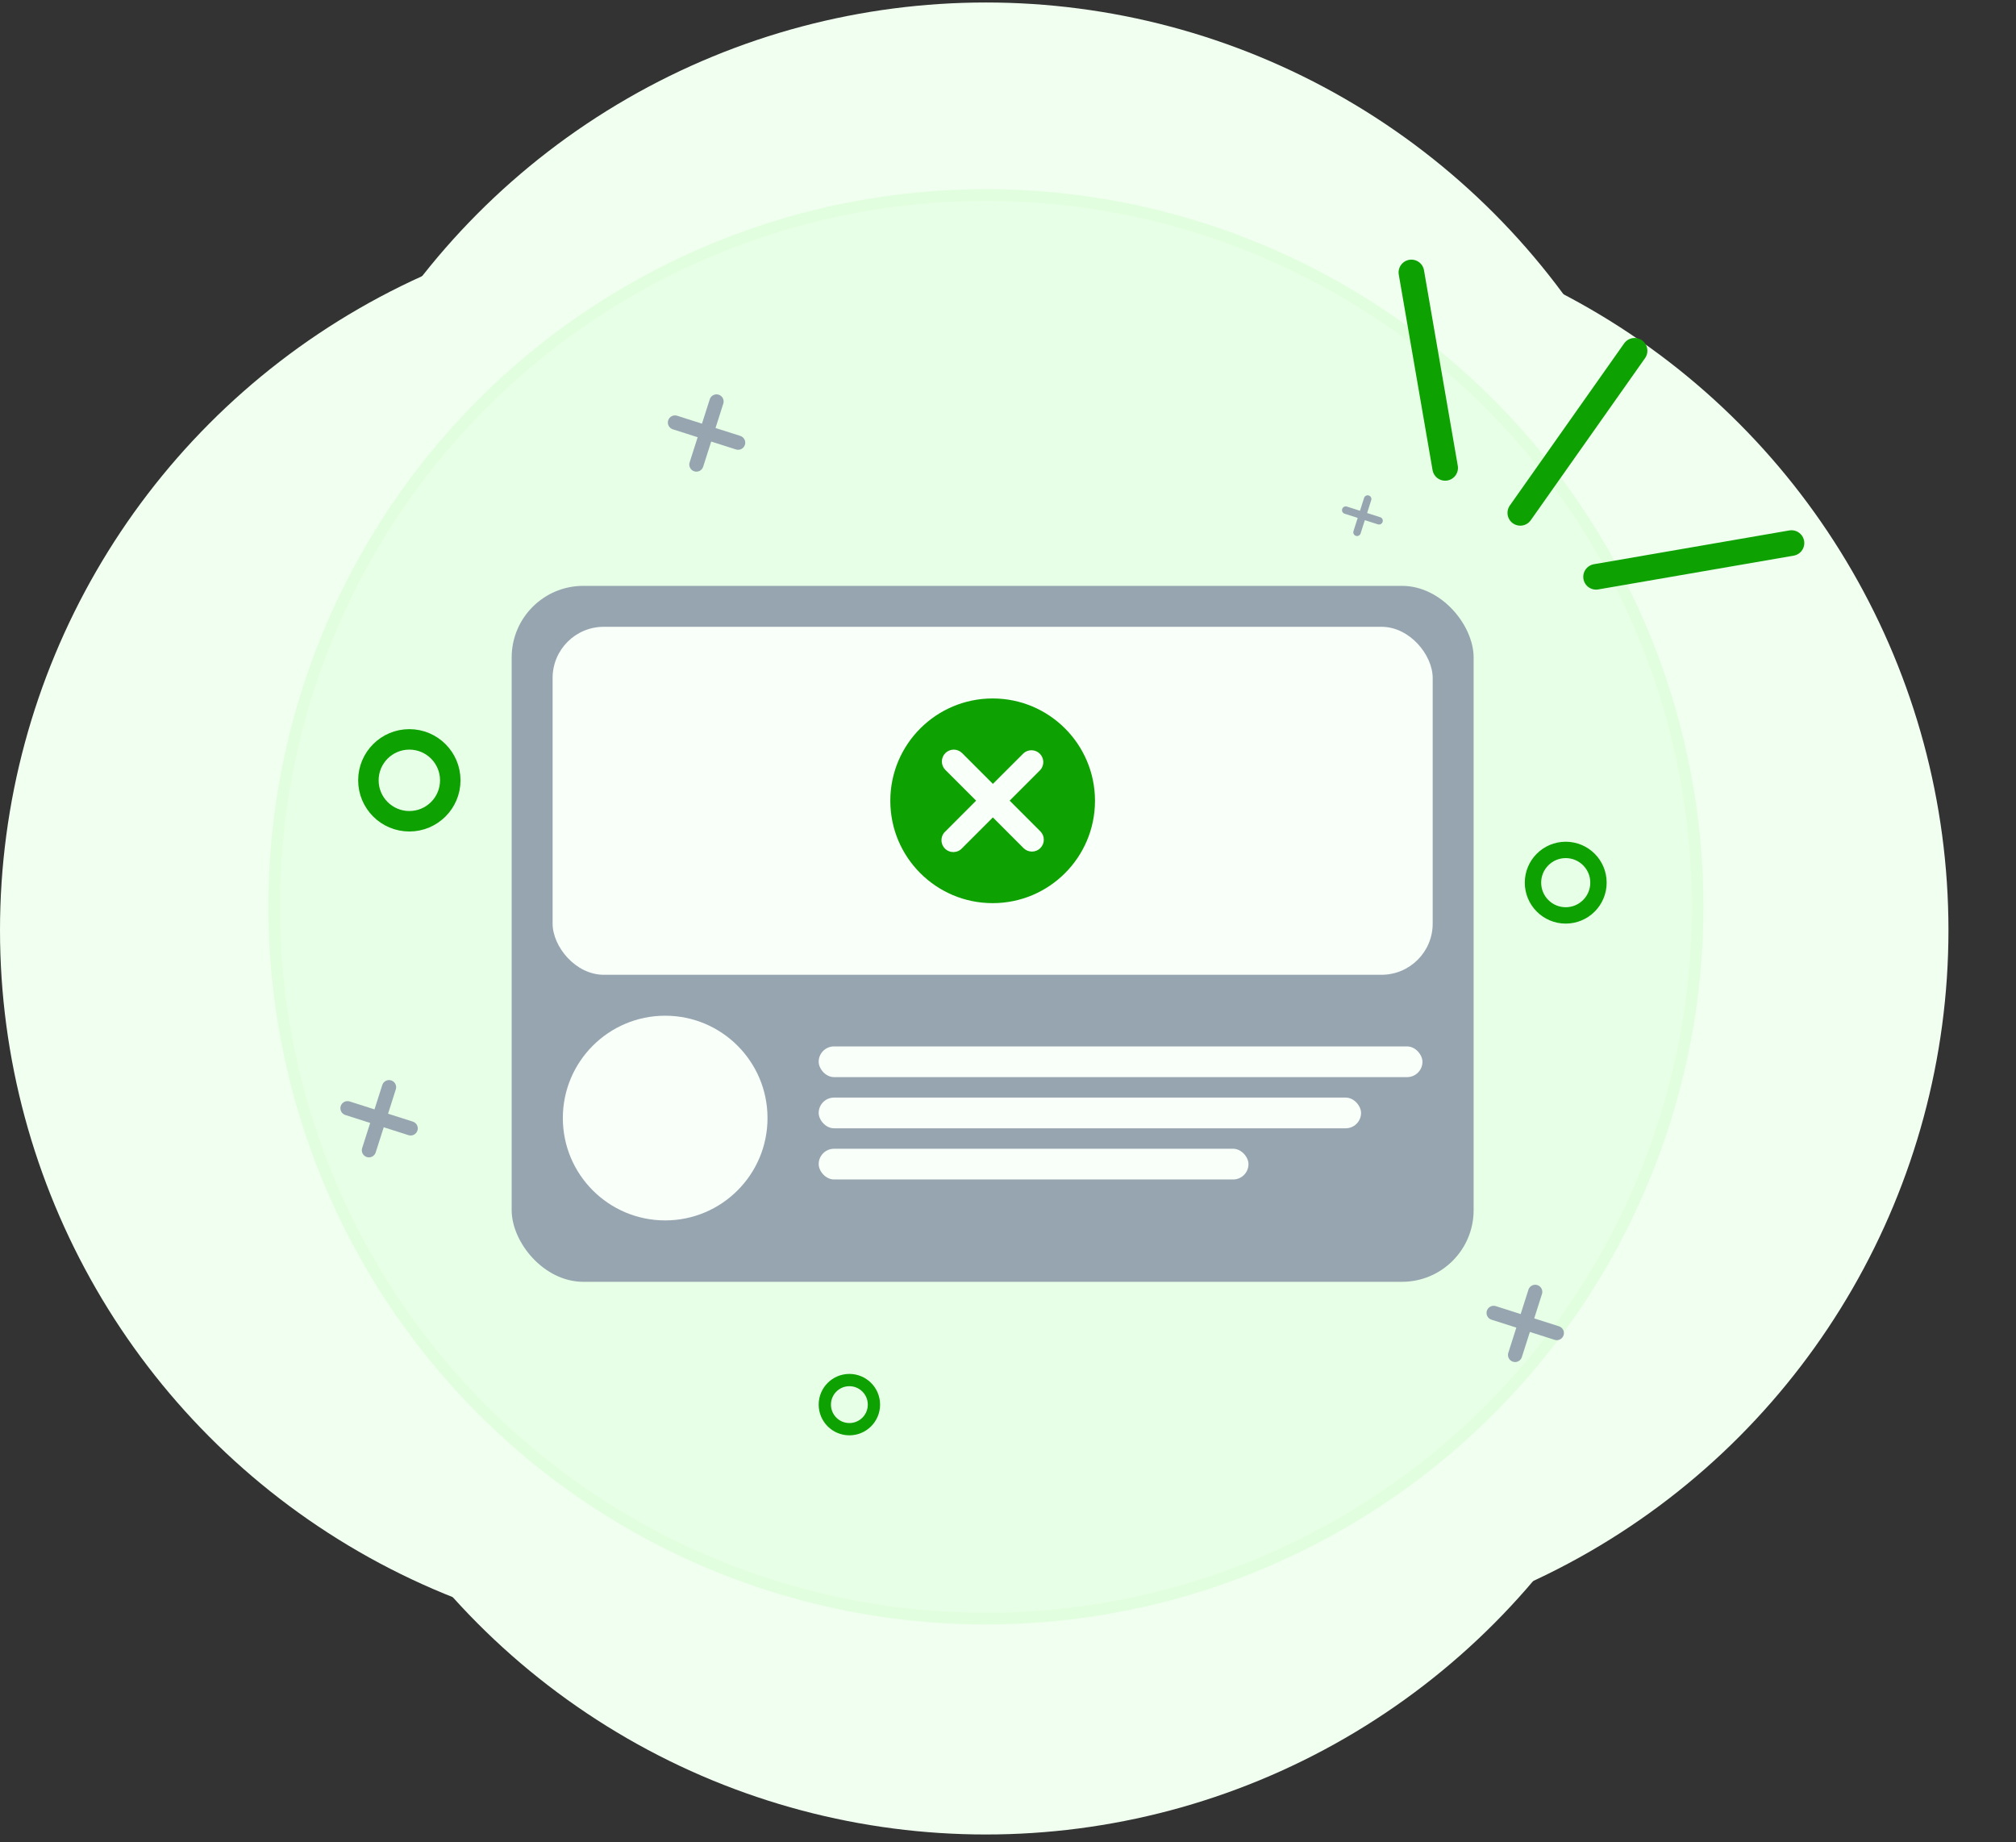 <svg width="197" height="180" viewBox="0 0 197 180" fill="none" xmlns="http://www.w3.org/2000/svg">
<rect x="0" y="0" width="197" height="180" fill="#333333" stroke="none"/>
<circle cx="120.282" cy="90.884" r="70.118" fill="#F0FFEF"/>
<circle cx="96.341" cy="70.362" r="70.118" fill="#F0FFEF"/>
<circle cx="70.118" cy="90.884" r="70.118" fill="#F0FFEF"/>
<circle cx="96.341" cy="109.127" r="70.118" fill="#F0FFEF"/>
<circle cx="96.341" cy="88.604" r="69.548" fill="#E7FFE6" stroke="#E1FFDE" stroke-width="1.14"/>
<rect x="50" y="57.244" width="94" height="68" rx="7" fill="#97A5B0"/>
<rect x="54" y="61.244" width="86" height="34" rx="5" fill="#F9FFF9"/>
<rect x="80" y="102.244" width="59" height="3" rx="1.5" fill="#F9FFF9"/>
<rect x="80" y="107.244" width="53" height="3" rx="1.5" fill="#F9FFF9"/>
<rect x="80" y="112.244" width="42" height="3" rx="1.5" fill="#F9FFF9"/>
<circle cx="65" cy="109.244" r="10" fill="#F9FFF9"/>
<path d="M137.918 26.619L141.219 45.718" stroke="#0EA102" stroke-width="2.5" stroke-linecap="round"/>
<path d="M175.062 53.06L155.964 56.361" stroke="#0EA102" stroke-width="2.5" stroke-linecap="round"/>
<path d="M159.73 34.273L148.56 50.112" stroke="#0EA102" stroke-width="2.5" stroke-linecap="round"/>
<circle cx="97" cy="78.245" r="10" fill="#0EA102"/>
<path d="M98.663 78.231L101.66 75.23C101.855 75.009 101.958 74.722 101.949 74.427C101.939 74.133 101.818 73.853 101.61 73.645C101.401 73.436 101.122 73.315 100.827 73.306C100.533 73.296 100.246 73.399 100.024 73.594L97.023 76.592L94.017 73.585C93.91 73.477 93.782 73.392 93.641 73.333C93.5 73.275 93.35 73.245 93.197 73.245C93.045 73.245 92.894 73.275 92.754 73.333C92.613 73.392 92.485 73.477 92.377 73.585C92.27 73.692 92.184 73.82 92.126 73.961C92.068 74.102 92.038 74.252 92.038 74.405C92.038 74.557 92.068 74.708 92.126 74.849C92.184 74.989 92.27 75.117 92.377 75.225L95.384 78.231L92.387 81.231C92.269 81.336 92.174 81.464 92.108 81.607C92.041 81.75 92.005 81.905 92.001 82.063C91.996 82.22 92.024 82.377 92.082 82.524C92.14 82.67 92.228 82.803 92.34 82.915C92.451 83.026 92.584 83.114 92.731 83.172C92.877 83.231 93.034 83.258 93.192 83.254C93.349 83.249 93.504 83.213 93.647 83.147C93.79 83.08 93.918 82.985 94.023 82.868L97.023 79.87L100.02 82.868C100.238 83.085 100.533 83.207 100.84 83.207C101.148 83.207 101.443 83.085 101.66 82.868C101.878 82.65 102 82.355 102 82.048C102 81.74 101.878 81.445 101.66 81.228L98.663 78.231Z" fill="#F9FFF9"/>
<path d="M37.92 108.819L38.691 106.396C38.734 106.225 38.71 106.044 38.624 105.889C38.538 105.735 38.397 105.619 38.229 105.566C38.06 105.512 37.878 105.524 37.718 105.6C37.559 105.676 37.434 105.81 37.37 105.975L36.596 108.396L34.168 107.621C34.081 107.594 33.989 107.583 33.898 107.591C33.807 107.599 33.719 107.624 33.638 107.666C33.557 107.708 33.485 107.765 33.426 107.835C33.367 107.905 33.322 107.985 33.294 108.072C33.267 108.159 33.256 108.251 33.264 108.342C33.272 108.433 33.297 108.521 33.339 108.602C33.381 108.684 33.438 108.756 33.508 108.814C33.578 108.873 33.658 108.918 33.745 108.946L36.174 109.72L35.402 112.142C35.368 112.231 35.353 112.325 35.357 112.42C35.361 112.514 35.384 112.607 35.425 112.692C35.466 112.777 35.524 112.853 35.595 112.915C35.666 112.977 35.75 113.024 35.84 113.052C35.93 113.081 36.025 113.091 36.119 113.082C36.213 113.073 36.304 113.044 36.387 112.999C36.47 112.953 36.542 112.891 36.6 112.816C36.658 112.742 36.7 112.656 36.724 112.564L37.498 110.143L39.918 110.915C40.094 110.971 40.284 110.955 40.448 110.871C40.612 110.786 40.736 110.64 40.792 110.464C40.848 110.289 40.832 110.098 40.747 109.934C40.663 109.77 40.516 109.647 40.341 109.591L37.92 108.819Z" fill="#97A5B0"/>
<path d="M69.92 41.819L70.692 39.396C70.734 39.225 70.71 39.044 70.624 38.889C70.538 38.735 70.397 38.619 70.229 38.566C70.06 38.512 69.878 38.524 69.719 38.6C69.559 38.676 69.434 38.81 69.37 38.974L68.596 41.396L66.168 40.621C66.081 40.594 65.989 40.583 65.898 40.591C65.807 40.599 65.719 40.624 65.638 40.666C65.557 40.708 65.485 40.765 65.426 40.835C65.367 40.905 65.322 40.985 65.294 41.072C65.267 41.159 65.256 41.251 65.264 41.342C65.272 41.433 65.297 41.521 65.339 41.602C65.381 41.684 65.438 41.756 65.508 41.815C65.578 41.873 65.658 41.918 65.745 41.946L68.174 42.72L67.402 45.142C67.368 45.231 67.353 45.325 67.357 45.419C67.361 45.514 67.384 45.607 67.425 45.692C67.466 45.777 67.524 45.853 67.595 45.915C67.666 45.977 67.75 46.024 67.84 46.052C67.93 46.081 68.025 46.091 68.119 46.082C68.213 46.073 68.304 46.044 68.387 45.999C68.47 45.953 68.542 45.891 68.6 45.816C68.658 45.742 68.7 45.656 68.724 45.564L69.498 43.143L71.918 43.915C72.094 43.971 72.284 43.955 72.448 43.871C72.612 43.786 72.736 43.64 72.792 43.464C72.848 43.289 72.832 43.098 72.747 42.934C72.662 42.77 72.516 42.647 72.341 42.591L69.92 41.819Z" fill="#97A5B0"/>
<path d="M149.92 128.818L150.691 126.395C150.734 126.224 150.71 126.043 150.624 125.888C150.538 125.734 150.397 125.618 150.229 125.565C150.06 125.511 149.878 125.523 149.718 125.599C149.559 125.675 149.434 125.809 149.37 125.974L148.596 128.395L146.168 127.62C146.081 127.593 145.989 127.582 145.898 127.59C145.807 127.598 145.719 127.623 145.638 127.665C145.557 127.707 145.485 127.764 145.426 127.834C145.367 127.904 145.322 127.984 145.294 128.071C145.267 128.158 145.256 128.25 145.264 128.341C145.272 128.432 145.297 128.52 145.339 128.601C145.381 128.683 145.438 128.755 145.508 128.814C145.578 128.872 145.658 128.917 145.745 128.945L148.174 129.719L147.402 132.142C147.368 132.23 147.353 132.324 147.357 132.419C147.361 132.513 147.384 132.606 147.425 132.691C147.466 132.776 147.524 132.852 147.595 132.914C147.666 132.976 147.75 133.023 147.84 133.051C147.93 133.08 148.025 133.09 148.119 133.081C148.213 133.072 148.304 133.043 148.387 132.998C148.47 132.952 148.542 132.89 148.6 132.815C148.658 132.741 148.7 132.655 148.724 132.563L149.497 130.142L151.918 130.914C152.094 130.97 152.284 130.954 152.448 130.87C152.612 130.785 152.736 130.639 152.792 130.463C152.848 130.288 152.832 130.097 152.747 129.933C152.662 129.769 152.516 129.646 152.341 129.59L149.92 128.818Z" fill="#97A5B0"/>
<path d="M133.593 50.127L133.999 48.851C134.022 48.76 134.009 48.665 133.964 48.584C133.919 48.502 133.844 48.441 133.755 48.413C133.667 48.385 133.571 48.391 133.487 48.431C133.402 48.471 133.337 48.542 133.303 48.629L132.895 49.905L131.615 49.496C131.57 49.482 131.521 49.476 131.473 49.48C131.426 49.484 131.379 49.498 131.336 49.52C131.293 49.542 131.255 49.572 131.224 49.609C131.193 49.646 131.17 49.688 131.155 49.734C131.141 49.78 131.135 49.828 131.139 49.876C131.143 49.924 131.157 49.971 131.179 50.013C131.201 50.056 131.231 50.094 131.268 50.125C131.304 50.156 131.347 50.18 131.393 50.194L132.672 50.602L132.266 51.879C132.248 51.925 132.24 51.975 132.242 52.025C132.244 52.075 132.256 52.123 132.278 52.168C132.299 52.213 132.33 52.253 132.368 52.286C132.405 52.319 132.449 52.343 132.496 52.358C132.544 52.374 132.594 52.379 132.644 52.374C132.693 52.369 132.741 52.354 132.785 52.33C132.828 52.306 132.867 52.273 132.897 52.234C132.928 52.195 132.95 52.149 132.962 52.101L133.37 50.825L134.646 51.232C134.738 51.262 134.839 51.253 134.925 51.209C135.011 51.164 135.076 51.087 135.106 50.995C135.136 50.902 135.127 50.801 135.083 50.715C135.038 50.629 134.961 50.564 134.868 50.534L133.593 50.127Z" fill="#97A5B0"/>
<circle cx="40" cy="76.244" r="4" stroke="#0EA102" stroke-width="2"/>
<circle cx="153" cy="86.244" r="3.2" stroke="#0EA102" stroke-width="1.6"/>
<circle cx="83" cy="137.244" r="2.4" stroke="#0EA102" stroke-width="1.2"/>
</svg>
